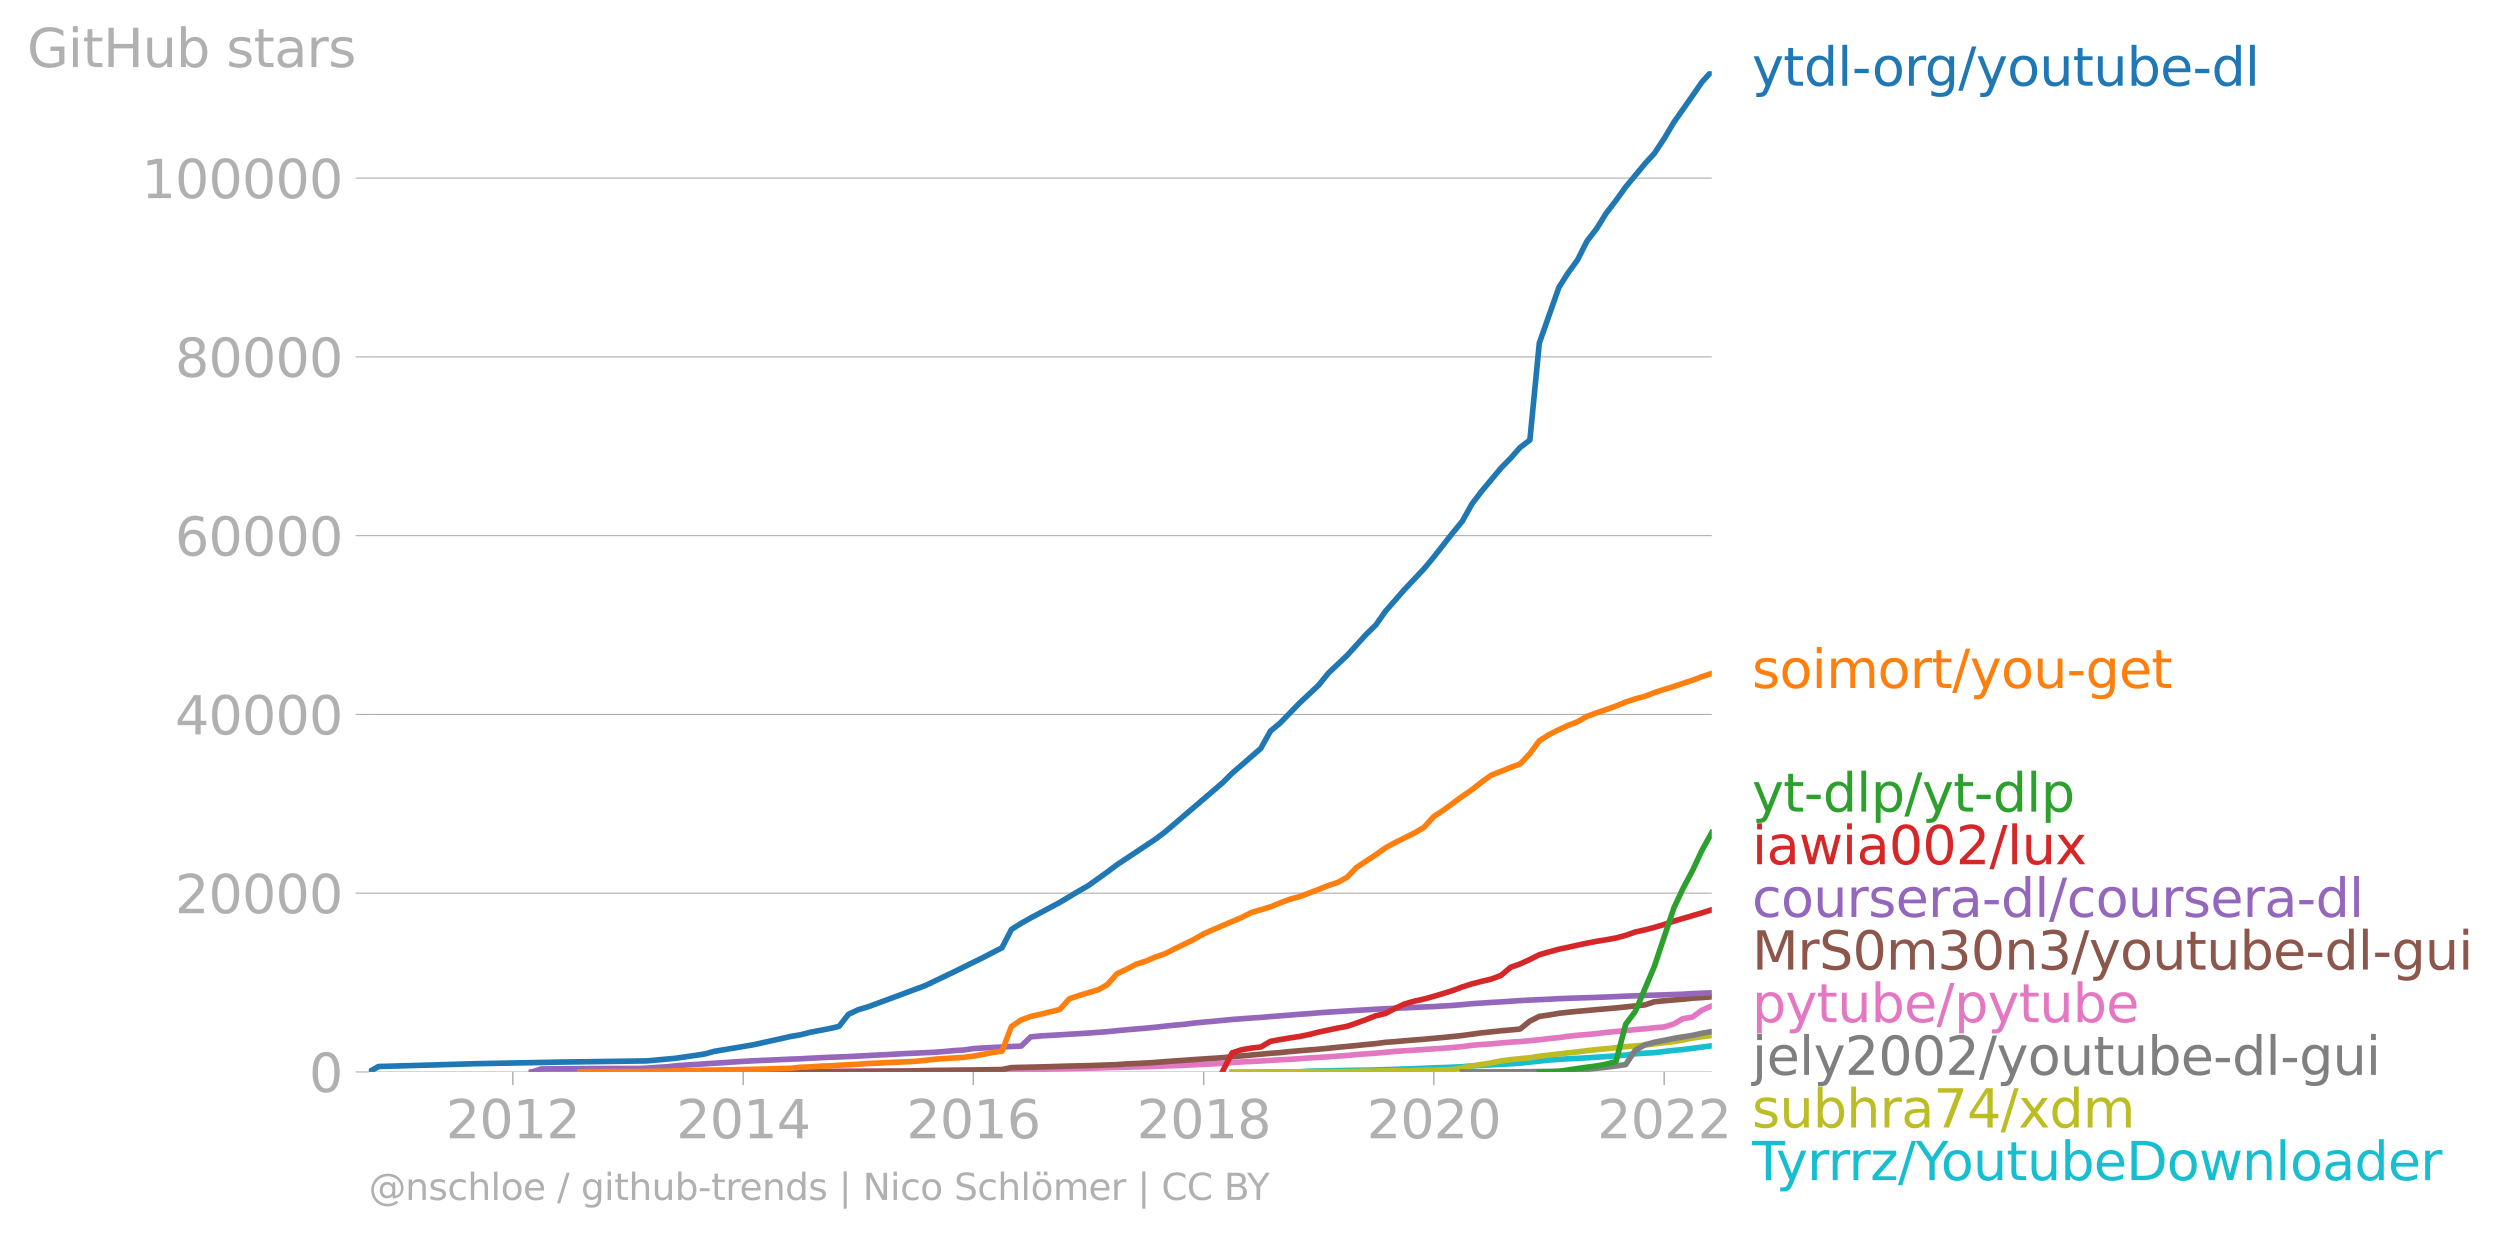 <svg xmlns:xlink="http://www.w3.org/1999/xlink" width="886.402" height="438.108" viewBox="0 0 664.802 328.581" xmlns="http://www.w3.org/2000/svg"><defs><style>*{stroke-linejoin:round;stroke-linecap:butt}</style></defs><g id="figure_1"><path d="M0 328.581h664.802V0H0v328.581z" style="fill:none" id="patch_1"/><g id="axes_1"><path d="M98.073 285.054h357.12V18.942H98.073v266.112z" style="fill:none" id="patch_2"/><g id="matplotlib.axis_1"><g id="xtick_1"><g id="line2d_1"><defs><path id="maa9c5c2fbc" d="M0 0v3.5" style="stroke:#b0b0b0;stroke-width:.4"/></defs><use xlink:href="#maa9c5c2fbc" x="136.375" y="285.054" style="fill:#b0b0b0;stroke:#b0b0b0;stroke-width:.4"/></g><g style="fill:#b0b0b0" transform="matrix(.14 0 0 -.14 118.56 302.692)" id="text_1"><defs><path id="DejaVuSans-32" d="M1228 531h2203V0H469v531q359 372 979 998 621 627 780 809 303 340 423 576 121 236 121 464 0 372-261 606-261 235-680 235-297 0-627-103-329-103-704-313v638q381 153 712 231 332 78 607 78 725 0 1156-363 431-362 431-968 0-288-108-546-107-257-392-607-78-91-497-524-418-433-1181-1211z" transform="scale(.016)"/><path id="DejaVuSans-30" d="M2034 4250q-487 0-733-480-245-479-245-1442 0-959 245-1439 246-480 733-480 491 0 736 480 246 480 246 1439 0 963-246 1442-245 480-736 480zm0 500q785 0 1199-621 414-620 414-1801 0-1178-414-1799Q2819-91 2034-91q-784 0-1198 620-414 621-414 1799 0 1181 414 1801 414 621 1198 621z" transform="scale(.016)"/><path id="DejaVuSans-31" d="M794 531h1031v3560L703 3866v575l1116 225h631V531h1031V0H794v531z" transform="scale(.016)"/></defs><use xlink:href="#DejaVuSans-32"/><use xlink:href="#DejaVuSans-30" x="63.623"/><use xlink:href="#DejaVuSans-31" x="127.246"/><use xlink:href="#DejaVuSans-32" x="190.869"/></g></g><g id="xtick_2"><use xlink:href="#maa9c5c2fbc" x="197.641" y="285.054" style="fill:#b0b0b0;stroke:#b0b0b0;stroke-width:.4" id="line2d_2"/><g style="fill:#b0b0b0" transform="matrix(.14 0 0 -.14 179.826 302.692)" id="text_2"><defs><path id="DejaVuSans-34" d="M2419 4116 825 1625h1594v2491zm-166 550h794V1625h666v-525h-666V0h-628v1100H313v609l1940 2957z" transform="scale(.016)"/></defs><use xlink:href="#DejaVuSans-32"/><use xlink:href="#DejaVuSans-30" x="63.623"/><use xlink:href="#DejaVuSans-31" x="127.246"/><use xlink:href="#DejaVuSans-34" x="190.869"/></g></g><g id="xtick_3"><use xlink:href="#maa9c5c2fbc" x="258.823" y="285.054" style="fill:#b0b0b0;stroke:#b0b0b0;stroke-width:.4" id="line2d_3"/><g style="fill:#b0b0b0" transform="matrix(.14 0 0 -.14 241.008 302.692)" id="text_3"><defs><path id="DejaVuSans-36" d="M2113 2584q-425 0-674-291-248-290-248-796 0-503 248-796 249-292 674-292t673 292q248 293 248 796 0 506-248 796-248 291-673 291zm1253 1979v-575q-238 112-480 171-242 60-480 60-625 0-955-422-329-422-376-1275 184 272 462 417 279 145 613 145 703 0 1111-427 408-426 408-1160 0-719-425-1154Q2819-91 2113-91q-810 0-1238 620-428 621-428 1799 0 1106 525 1764t1409 658q238 0 480-47t505-140z" transform="scale(.016)"/></defs><use xlink:href="#DejaVuSans-32"/><use xlink:href="#DejaVuSans-30" x="63.623"/><use xlink:href="#DejaVuSans-31" x="127.246"/><use xlink:href="#DejaVuSans-36" x="190.869"/></g></g><g id="xtick_4"><use xlink:href="#maa9c5c2fbc" x="320.089" y="285.054" style="fill:#b0b0b0;stroke:#b0b0b0;stroke-width:.4" id="line2d_4"/><g style="fill:#b0b0b0" transform="matrix(.14 0 0 -.14 302.274 302.692)" id="text_4"><defs><path id="DejaVuSans-38" d="M2034 2216q-450 0-708-241-257-241-257-662 0-422 257-663 258-241 708-241t709 242q260 243 260 662 0 421-258 662-257 241-711 241zm-631 268q-406 100-633 378-226 279-226 679 0 559 398 884 399 325 1092 325 697 0 1094-325t397-884q0-400-227-679-226-278-629-378 456-106 710-416 255-309 255-755 0-679-414-1042Q2806-91 2034-91q-771 0-1186 362-414 363-414 1042 0 446 256 755 257 310 713 416zm-231 997q0-362 226-565 227-203 636-203 407 0 636 203 230 203 230 565 0 363-230 566-229 203-636 203-409 0-636-203-226-203-226-566z" transform="scale(.016)"/></defs><use xlink:href="#DejaVuSans-32"/><use xlink:href="#DejaVuSans-30" x="63.623"/><use xlink:href="#DejaVuSans-31" x="127.246"/><use xlink:href="#DejaVuSans-38" x="190.869"/></g></g><g id="xtick_5"><use xlink:href="#maa9c5c2fbc" x="381.272" y="285.054" style="fill:#b0b0b0;stroke:#b0b0b0;stroke-width:.4" id="line2d_5"/><g style="fill:#b0b0b0" transform="matrix(.14 0 0 -.14 363.457 302.692)" id="text_5"><use xlink:href="#DejaVuSans-32"/><use xlink:href="#DejaVuSans-30" x="63.623"/><use xlink:href="#DejaVuSans-32" x="127.246"/><use xlink:href="#DejaVuSans-30" x="190.869"/></g></g><g id="xtick_6"><use xlink:href="#maa9c5c2fbc" x="442.538" y="285.054" style="fill:#b0b0b0;stroke:#b0b0b0;stroke-width:.4" id="line2d_6"/><g style="fill:#b0b0b0" transform="matrix(.14 0 0 -.14 424.723 302.692)" id="text_6"><use xlink:href="#DejaVuSans-32"/><use xlink:href="#DejaVuSans-30" x="63.623"/><use xlink:href="#DejaVuSans-32" x="127.246"/><use xlink:href="#DejaVuSans-32" x="190.869"/></g></g></g><g id="matplotlib.axis_2"><g id="ytick_1"><path d="M98.073 285.054h357.12" clip-path="url(#pf9345e693e)" style="fill:none;stroke:#b0b0b0;stroke-width:.3;stroke-linecap:square" id="line2d_7"/><g id="line2d_8"><defs><path id="m378c028a31" d="M0 0h-3.5" style="stroke:#b0b0b0;stroke-width:.3"/></defs><use xlink:href="#m378c028a31" x="98.073" y="285.054" style="fill:#b0b0b0;stroke:#b0b0b0;stroke-width:.3"/></g><use xlink:href="#DejaVuSans-30" style="fill:#b0b0b0" transform="matrix(.14 0 0 -.14 82.166 290.373)" id="text_7"/></g><g id="ytick_2"><path d="M98.073 237.515h357.12" clip-path="url(#pf9345e693e)" style="fill:none;stroke:#b0b0b0;stroke-width:.3;stroke-linecap:square" id="line2d_9"/><use xlink:href="#m378c028a31" x="98.073" y="237.515" style="fill:#b0b0b0;stroke:#b0b0b0;stroke-width:.3" id="line2d_10"/><g style="fill:#b0b0b0" transform="matrix(.14 0 0 -.14 46.536 242.834)" id="text_8"><use xlink:href="#DejaVuSans-32"/><use xlink:href="#DejaVuSans-30" x="63.623"/><use xlink:href="#DejaVuSans-30" x="127.246"/><use xlink:href="#DejaVuSans-30" x="190.869"/><use xlink:href="#DejaVuSans-30" x="254.492"/></g></g><g id="ytick_3"><path d="M98.073 189.977h357.12" clip-path="url(#pf9345e693e)" style="fill:none;stroke:#b0b0b0;stroke-width:.3;stroke-linecap:square" id="line2d_11"/><use xlink:href="#m378c028a31" x="98.073" y="189.977" style="fill:#b0b0b0;stroke:#b0b0b0;stroke-width:.3" id="line2d_12"/><g style="fill:#b0b0b0" transform="matrix(.14 0 0 -.14 46.536 195.296)" id="text_9"><use xlink:href="#DejaVuSans-34"/><use xlink:href="#DejaVuSans-30" x="63.623"/><use xlink:href="#DejaVuSans-30" x="127.246"/><use xlink:href="#DejaVuSans-30" x="190.869"/><use xlink:href="#DejaVuSans-30" x="254.492"/></g></g><g id="ytick_4"><path d="M98.073 142.438h357.12" clip-path="url(#pf9345e693e)" style="fill:none;stroke:#b0b0b0;stroke-width:.3;stroke-linecap:square" id="line2d_13"/><use xlink:href="#m378c028a31" x="98.073" y="142.438" style="fill:#b0b0b0;stroke:#b0b0b0;stroke-width:.3" id="line2d_14"/><g style="fill:#b0b0b0" transform="matrix(.14 0 0 -.14 46.536 147.757)" id="text_10"><use xlink:href="#DejaVuSans-36"/><use xlink:href="#DejaVuSans-30" x="63.623"/><use xlink:href="#DejaVuSans-30" x="127.246"/><use xlink:href="#DejaVuSans-30" x="190.869"/><use xlink:href="#DejaVuSans-30" x="254.492"/></g></g><g id="ytick_5"><path d="M98.073 94.9h357.12" clip-path="url(#pf9345e693e)" style="fill:none;stroke:#b0b0b0;stroke-width:.3;stroke-linecap:square" id="line2d_15"/><use xlink:href="#m378c028a31" x="98.073" y="94.899" style="fill:#b0b0b0;stroke:#b0b0b0;stroke-width:.3" id="line2d_16"/><g style="fill:#b0b0b0" transform="matrix(.14 0 0 -.14 46.536 100.218)" id="text_11"><use xlink:href="#DejaVuSans-38"/><use xlink:href="#DejaVuSans-30" x="63.623"/><use xlink:href="#DejaVuSans-30" x="127.246"/><use xlink:href="#DejaVuSans-30" x="190.869"/><use xlink:href="#DejaVuSans-30" x="254.492"/></g></g><g id="ytick_6"><path d="M98.073 47.36h357.12" clip-path="url(#pf9345e693e)" style="fill:none;stroke:#b0b0b0;stroke-width:.3;stroke-linecap:square" id="line2d_17"/><use xlink:href="#m378c028a31" x="98.073" y="47.361" style="fill:#b0b0b0;stroke:#b0b0b0;stroke-width:.3" id="line2d_18"/><g style="fill:#b0b0b0" transform="matrix(.14 0 0 -.14 37.628 52.68)" id="text_12"><use xlink:href="#DejaVuSans-31"/><use xlink:href="#DejaVuSans-30" x="63.623"/><use xlink:href="#DejaVuSans-30" x="127.246"/><use xlink:href="#DejaVuSans-30" x="190.869"/><use xlink:href="#DejaVuSans-30" x="254.492"/><use xlink:href="#DejaVuSans-30" x="318.115"/></g></g><g style="fill:#b0b0b0" transform="matrix(.14 0 0 -.14 7.2 17.838)" id="text_13"><defs><path id="DejaVuSans-47" d="M3809 666v1253H2778v519h1656V434q-365-259-806-392-440-133-940-133-1094 0-1712 639-617 640-617 1780 0 1144 617 1783 618 639 1712 639 456 0 867-113 411-112 758-331v-672q-350 297-744 447t-828 150q-857 0-1287-478-429-478-429-1425 0-944 429-1422 430-478 1287-478 334 0 596 58 263 58 472 180z" transform="scale(.016)"/><path id="DejaVuSans-69" d="M603 3500h575V0H603v3500zm0 1363h575v-729H603v729z" transform="scale(.016)"/><path id="DejaVuSans-74" d="M1172 4494v-994h1184v-447H1172V1153q0-428 117-550t477-122h590V0h-590q-666 0-919 248-253 249-253 905v1900H172v447h422v994h578z" transform="scale(.016)"/><path id="DejaVuSans-48" d="M628 4666h631V2753h2294v1913h631V0h-631v2222H1259V0H628v4666z" transform="scale(.016)"/><path id="DejaVuSans-75" d="M544 1381v2119h575V1403q0-497 193-746 194-248 582-248 465 0 735 297 271 297 271 810v1984h575V0h-575v538q-209-319-486-474-276-155-642-155-603 0-916 375-312 375-312 1097zm1447 2203z" transform="scale(.016)"/><path id="DejaVuSans-62" d="M3116 1747q0 634-261 995t-717 361q-457 0-718-361t-261-995q0-634 261-995t718-361q456 0 717 361t261 995zM1159 2969q182 312 458 463 277 152 661 152 638 0 1036-506 399-506 399-1331T3314 415Q2916-91 2278-91q-384 0-661 152-276 152-458 464V0H581v4863h578V2969z" transform="scale(.016)"/><path id="DejaVuSans-73" d="M2834 3397v-544q-243 125-506 187-262 63-544 63-428 0-642-131t-214-394q0-200 153-314t616-217l197-44q612-131 870-370t258-667q0-488-386-773Q2250-91 1575-91q-281 0-586 55T347 128v594q319-166 628-249 309-82 613-82 406 0 624 139 219 139 219 392 0 234-158 359-157 125-692 241l-200 47q-534 112-772 345-237 233-237 639 0 494 350 762 350 269 994 269 318 0 599-47 282-46 519-140z" transform="scale(.016)"/><path id="DejaVuSans-61" d="M2194 1759q-697 0-966-159t-269-544q0-306 202-486 202-179 548-179 479 0 768 339t289 901v128h-572zm1147 238V0h-575v531q-197-318-491-470T1556-91q-537 0-855 302-317 302-317 808 0 590 395 890 396 300 1180 300h807v57q0 397-261 614t-733 217q-300 0-585-72-284-72-546-216v532q315 122 612 182 297 61 578 61 760 0 1135-394 375-393 375-1193z" transform="scale(.016)"/><path id="DejaVuSans-72" d="M2631 2963q-97 56-211 82-114 27-251 27-488 0-749-317t-261-911V0H581v3500h578v-544q182 319 472 473 291 155 707 155 59 0 131-8 72-7 159-23l3-590z" transform="scale(.016)"/></defs><use xlink:href="#DejaVuSans-47"/><use xlink:href="#DejaVuSans-69" x="77.49"/><use xlink:href="#DejaVuSans-74" x="105.273"/><use xlink:href="#DejaVuSans-48" x="144.482"/><use xlink:href="#DejaVuSans-75" x="219.678"/><use xlink:href="#DejaVuSans-62" x="283.057"/><use xlink:href="#DejaVuSans-20" x="346.533"/><use xlink:href="#DejaVuSans-73" x="378.32"/><use xlink:href="#DejaVuSans-74" x="430.42"/><use xlink:href="#DejaVuSans-61" x="469.629"/><use xlink:href="#DejaVuSans-72" x="530.908"/><use xlink:href="#DejaVuSans-73" x="572.021"/></g></g><path d="m345.568 285.054 2.514-.202 2.598-.057 2.599-.048 2.346-.05 2.598-.052 2.515-.038 2.598-.033 2.514-.052 2.598-.09 2.599-.077 2.514-.1 2.598-.08 2.514-.1 2.599-.114 2.598-.081 2.43-.1 2.598-.119 2.515-.202 2.598-.147 2.514-.138 2.598-.143 2.599-.138 2.514-.17 2.598-.281 2.514-.267 2.598-.282 2.599-.179 2.346-.152 2.599-.123 2.514-.143 2.598-.154 2.514-.172 2.598-.18 2.599-.228 2.514-.338 2.598-.164 2.514-.13 2.599-.314 2.598-.305 2.346-.214 2.599-.33 2.514-.333 2.598-.325" clip-path="url(#pf9345e693e)" style="fill:none;stroke:#17becf;stroke-width:1.5;stroke-linecap:square" id="line2d_19"/><path d="m327.632 285.054 2.515-.005h2.598l2.514-.021 2.598-.012 2.598-.005 2.515-.007 2.598-.007 2.514-.014 2.598-.007 2.599-.005 2.346-.01 2.598-.012 2.515-.04 2.598-.052 2.514-.04 2.598-.03 2.599-.044 2.514-.046 2.598-.03 2.514-.043 2.599-.057 2.598-.067 2.43-.083 2.598-.47 2.515-.502 2.598-.378 2.514-.409 2.598-.54 2.599-.34 2.514-.254 2.598-.245 2.514-.406 2.598-.295 2.599-.302 2.346-.278 2.599-.268 2.514-.333 2.598-.288 2.514-.228 2.598-.27 2.599-.267 2.514-.21 2.598-.223 2.514-.318 2.599-.316 2.598-.305 2.346-.39 2.599-.539 2.514-.345 2.598-.33" clip-path="url(#pf9345e693e)" style="fill:none;stroke:#bcbd22;stroke-width:1.5;stroke-linecap:square" id="line2d_20"/><path d="m388.898 285.054 2.515-.01 2.598-.004 2.514-.003 2.598-.012 2.599-.011 2.514-.017 2.598-.014 2.514-.031 2.598-.034 2.599-.026 2.346-.166 2.599-.128 2.514-.248 2.598-.28 2.514-.26 2.598-.349 2.599-.368 2.514-3.772 2.598-1.498 2.514-.663 2.599-.506 2.598-.535 2.346-.378 2.599-.42 2.514-.562 2.598-.446" clip-path="url(#pf9345e693e)" style="fill:none;stroke:#7f7f7f;stroke-width:1.5;stroke-linecap:square" id="line2d_21"/><g style="fill:#1f77b4" transform="matrix(.14 0 0 -.14 465.907 22.805)" id="text_14"><defs><path id="DejaVuSans-79" d="M2059-325q-243-625-475-815-231-191-618-191H506v481h338q237 0 368 113 132 112 291 531l103 262L191 3500h609L1894 763l1094 2737h609L2059-325z" transform="scale(.016)"/><path id="DejaVuSans-64" d="M2906 2969v1894h575V0h-575v525q-181-312-458-464-276-152-664-152-634 0-1033 506-398 507-398 1332t398 1331q399 506 1033 506 388 0 664-152 277-151 458-463zM947 1747q0-634 261-995t717-361q456 0 718 361 263 361 263 995t-263 995q-262 361-718 361t-717-361q-261-361-261-995z" transform="scale(.016)"/><path id="DejaVuSans-6c" d="M603 4863h575V0H603v4863z" transform="scale(.016)"/><path id="DejaVuSans-2d" d="M313 2009h1684v-512H313v512z" transform="scale(.016)"/><path id="DejaVuSans-6f" d="M1959 3097q-462 0-731-361t-269-989q0-628 267-989 268-361 733-361 460 0 728 362 269 363 269 988 0 622-269 986-268 364-728 364zm0 487q750 0 1178-488 429-487 429-1349 0-859-429-1349Q2709-91 1959-91q-753 0-1180 489-426 490-426 1349 0 862 426 1349 427 488 1180 488z" transform="scale(.016)"/><path id="DejaVuSans-67" d="M2906 1791q0 625-258 968-257 344-723 344-462 0-720-344-258-343-258-968 0-622 258-966t720-344q466 0 723 344 258 344 258 966zm575-1357q0-893-397-1329-396-436-1215-436-303 0-572 45t-522 139v559q253-137 500-202 247-66 503-66 566 0 847 295t281 892v285q-178-310-456-463T1784 0Q1141 0 747 490 353 981 353 1791q0 812 394 1302 394 491 1037 491 388 0 666-153t456-462v531h575V434z" transform="scale(.016)"/><path id="DejaVuSans-2f" d="M1625 4666h531L531-594H0l1625 5260z" transform="scale(.016)"/><path id="DejaVuSans-65" d="M3597 1894v-281H953q38-594 358-905t892-311q331 0 642 81t618 244V178Q3153 47 2828-22t-659-69q-838 0-1327 487-489 488-489 1320 0 859 464 1363 464 505 1252 505 706 0 1117-455 411-454 411-1235zm-575 169q-6 471-264 752-258 282-683 282-481 0-770-272t-333-766l2050 4z" transform="scale(.016)"/></defs><use xlink:href="#DejaVuSans-79"/><use xlink:href="#DejaVuSans-74" x="59.18"/><use xlink:href="#DejaVuSans-64" x="98.389"/><use xlink:href="#DejaVuSans-6c" x="161.865"/><use xlink:href="#DejaVuSans-2d" x="189.648"/><use xlink:href="#DejaVuSans-6f" x="227.607"/><use xlink:href="#DejaVuSans-72" x="288.789"/><use xlink:href="#DejaVuSans-67" x="328.152"/><use xlink:href="#DejaVuSans-2f" x="391.629"/><use xlink:href="#DejaVuSans-79" x="425.32"/><use xlink:href="#DejaVuSans-6f" x="484.5"/><use xlink:href="#DejaVuSans-75" x="545.682"/><use xlink:href="#DejaVuSans-74" x="609.061"/><use xlink:href="#DejaVuSans-75" x="648.27"/><use xlink:href="#DejaVuSans-62" x="711.648"/><use xlink:href="#DejaVuSans-65" x="775.125"/><use xlink:href="#DejaVuSans-2d" x="836.648"/><use xlink:href="#DejaVuSans-64" x="872.732"/><use xlink:href="#DejaVuSans-6c" x="936.209"/></g><g style="fill:#ff7f0e" transform="matrix(.14 0 0 -.14 465.907 182.951)" id="text_15"><defs><path id="DejaVuSans-6d" d="M3328 2828q216 388 516 572t706 184q547 0 844-383 297-382 297-1088V0h-578v2094q0 503-179 746-178 244-543 244-447 0-707-297-259-296-259-809V0h-578v2094q0 506-178 748t-550 242q-441 0-701-298-259-298-259-808V0H581v3500h578v-544q197 322 472 475t653 153q382 0 649-194 267-193 395-562z" transform="scale(.016)"/></defs><use xlink:href="#DejaVuSans-73"/><use xlink:href="#DejaVuSans-6f" x="52.1"/><use xlink:href="#DejaVuSans-69" x="113.281"/><use xlink:href="#DejaVuSans-6d" x="141.064"/><use xlink:href="#DejaVuSans-6f" x="238.477"/><use xlink:href="#DejaVuSans-72" x="299.658"/><use xlink:href="#DejaVuSans-74" x="340.771"/><use xlink:href="#DejaVuSans-2f" x="379.98"/><use xlink:href="#DejaVuSans-79" x="413.672"/><use xlink:href="#DejaVuSans-6f" x="472.852"/><use xlink:href="#DejaVuSans-75" x="534.033"/><use xlink:href="#DejaVuSans-2d" x="597.412"/><use xlink:href="#DejaVuSans-67" x="633.496"/><use xlink:href="#DejaVuSans-65" x="696.973"/><use xlink:href="#DejaVuSans-74" x="758.496"/></g><g style="fill:#2ca02c" transform="matrix(.14 0 0 -.14 465.907 215.829)" id="text_16"><defs><path id="DejaVuSans-70" d="M1159 525v-1856H581v4831h578v-531q182 312 458 463 277 152 661 152 638 0 1036-506 399-506 399-1331T3314 415Q2916-91 2278-91q-384 0-661 152-276 152-458 464zm1957 1222q0 634-261 995t-717 361q-457 0-718-361t-261-995q0-634 261-995t718-361q456 0 717 361t261 995z" transform="scale(.016)"/></defs><use xlink:href="#DejaVuSans-79"/><use xlink:href="#DejaVuSans-74" x="59.18"/><use xlink:href="#DejaVuSans-2d" x="98.389"/><use xlink:href="#DejaVuSans-64" x="134.473"/><use xlink:href="#DejaVuSans-6c" x="197.949"/><use xlink:href="#DejaVuSans-70" x="225.732"/><use xlink:href="#DejaVuSans-2f" x="289.209"/><use xlink:href="#DejaVuSans-79" x="322.9"/><use xlink:href="#DejaVuSans-74" x="382.08"/><use xlink:href="#DejaVuSans-2d" x="421.289"/><use xlink:href="#DejaVuSans-64" x="457.373"/><use xlink:href="#DejaVuSans-6c" x="520.85"/><use xlink:href="#DejaVuSans-70" x="548.633"/></g><g style="fill:#d62728" transform="matrix(.14 0 0 -.14 465.907 229.829)" id="text_17"><defs><path id="DejaVuSans-77" d="M269 3500h575l719-2731 715 2731h678l719-2731 716 2731h575L4050 0h-678l-753 2869L1863 0h-679L269 3500z" transform="scale(.016)"/><path id="DejaVuSans-78" d="M3513 3500 2247 1797 3578 0h-678L1881 1375 863 0H184l1360 1831L300 3500h678l928-1247 928 1247h679z" transform="scale(.016)"/></defs><use xlink:href="#DejaVuSans-69"/><use xlink:href="#DejaVuSans-61" x="27.783"/><use xlink:href="#DejaVuSans-77" x="89.063"/><use xlink:href="#DejaVuSans-69" x="170.85"/><use xlink:href="#DejaVuSans-61" x="198.633"/><use xlink:href="#DejaVuSans-30" x="259.912"/><use xlink:href="#DejaVuSans-30" x="323.535"/><use xlink:href="#DejaVuSans-32" x="387.158"/><use xlink:href="#DejaVuSans-2f" x="450.781"/><use xlink:href="#DejaVuSans-6c" x="484.473"/><use xlink:href="#DejaVuSans-75" x="512.256"/><use xlink:href="#DejaVuSans-78" x="575.635"/></g><g style="fill:#9467bd" transform="matrix(.14 0 0 -.14 465.907 243.829)" id="text_18"><defs><path id="DejaVuSans-63" d="M3122 3366v-538q-244 135-489 202t-495 67q-560 0-870-355-309-354-309-995t309-996q310-354 870-354 250 0 495 67t489 202V134Q2881 22 2623-34q-257-57-548-57-791 0-1257 497-465 497-465 1341 0 856 470 1346 471 491 1290 491 265 0 518-55 253-54 491-163z" transform="scale(.016)"/></defs><use xlink:href="#DejaVuSans-63"/><use xlink:href="#DejaVuSans-6f" x="54.98"/><use xlink:href="#DejaVuSans-75" x="116.162"/><use xlink:href="#DejaVuSans-72" x="179.541"/><use xlink:href="#DejaVuSans-73" x="220.654"/><use xlink:href="#DejaVuSans-65" x="272.754"/><use xlink:href="#DejaVuSans-72" x="334.277"/><use xlink:href="#DejaVuSans-61" x="375.391"/><use xlink:href="#DejaVuSans-2d" x="436.67"/><use xlink:href="#DejaVuSans-64" x="472.754"/><use xlink:href="#DejaVuSans-6c" x="536.23"/><use xlink:href="#DejaVuSans-2f" x="564.014"/><use xlink:href="#DejaVuSans-63" x="597.705"/><use xlink:href="#DejaVuSans-6f" x="652.686"/><use xlink:href="#DejaVuSans-75" x="713.867"/><use xlink:href="#DejaVuSans-72" x="777.246"/><use xlink:href="#DejaVuSans-73" x="818.359"/><use xlink:href="#DejaVuSans-65" x="870.459"/><use xlink:href="#DejaVuSans-72" x="931.982"/><use xlink:href="#DejaVuSans-61" x="973.096"/><use xlink:href="#DejaVuSans-2d" x="1034.375"/><use xlink:href="#DejaVuSans-64" x="1070.459"/><use xlink:href="#DejaVuSans-6c" x="1133.936"/></g><g style="fill:#8c564b" transform="matrix(.14 0 0 -.14 465.907 257.829)" id="text_19"><defs><path id="DejaVuSans-4d" d="M628 4666h941l1190-3175 1197 3175h941V0h-616v4097L3078 897h-634L1241 4097V0H628v4666z" transform="scale(.016)"/><path id="DejaVuSans-53" d="M3425 4513v-616q-359 172-678 256-319 85-616 85-515 0-795-200t-280-569q0-310 186-468 186-157 705-254l381-78q706-135 1042-474t336-907q0-679-455-1029Q2797-91 1919-91q-331 0-705 75-373 75-773 222v650q384-215 753-325 369-109 725-109 540 0 834 212 294 213 294 607 0 343-211 537t-692 291l-385 75q-706 140-1022 440-315 300-315 835 0 619 436 975t1201 356q329 0 669-60 341-59 697-177z" transform="scale(.016)"/><path id="DejaVuSans-33" d="M2597 2516q453-97 707-404 255-306 255-756 0-690-475-1069Q2609-91 1734-91q-293 0-604 58T488 141v609q262-153 574-231 313-78 654-78 593 0 904 234t311 681q0 413-289 645-289 233-804 233h-544v519h569q465 0 712 186t247 536q0 359-255 551-254 193-729 193-260 0-557-57-297-56-653-174v562q360 100 674 150t592 50q719 0 1137-327 419-326 419-882 0-388-222-655t-631-370z" transform="scale(.016)"/><path id="DejaVuSans-6e" d="M3513 2113V0h-575v2094q0 497-194 743-194 247-581 247-466 0-735-297-269-296-269-809V0H581v3500h578v-544q207 316 486 472 280 156 646 156 603 0 912-373 310-373 310-1098z" transform="scale(.016)"/></defs><use xlink:href="#DejaVuSans-4d"/><use xlink:href="#DejaVuSans-72" x="86.279"/><use xlink:href="#DejaVuSans-53" x="127.393"/><use xlink:href="#DejaVuSans-30" x="190.869"/><use xlink:href="#DejaVuSans-6d" x="254.492"/><use xlink:href="#DejaVuSans-33" x="351.904"/><use xlink:href="#DejaVuSans-30" x="415.527"/><use xlink:href="#DejaVuSans-6e" x="479.15"/><use xlink:href="#DejaVuSans-33" x="542.529"/><use xlink:href="#DejaVuSans-2f" x="606.152"/><use xlink:href="#DejaVuSans-79" x="639.844"/><use xlink:href="#DejaVuSans-6f" x="699.023"/><use xlink:href="#DejaVuSans-75" x="760.205"/><use xlink:href="#DejaVuSans-74" x="823.584"/><use xlink:href="#DejaVuSans-75" x="862.793"/><use xlink:href="#DejaVuSans-62" x="926.172"/><use xlink:href="#DejaVuSans-65" x="989.648"/><use xlink:href="#DejaVuSans-2d" x="1051.172"/><use xlink:href="#DejaVuSans-64" x="1087.256"/><use xlink:href="#DejaVuSans-6c" x="1150.732"/><use xlink:href="#DejaVuSans-2d" x="1178.516"/><use xlink:href="#DejaVuSans-67" x="1214.6"/><use xlink:href="#DejaVuSans-75" x="1278.076"/><use xlink:href="#DejaVuSans-69" x="1341.455"/></g><g style="fill:#e377c2" transform="matrix(.14 0 0 -.14 465.907 271.829)" id="text_20"><use xlink:href="#DejaVuSans-70"/><use xlink:href="#DejaVuSans-79" x="63.477"/><use xlink:href="#DejaVuSans-74" x="122.656"/><use xlink:href="#DejaVuSans-75" x="161.865"/><use xlink:href="#DejaVuSans-62" x="225.244"/><use xlink:href="#DejaVuSans-65" x="288.721"/><use xlink:href="#DejaVuSans-2f" x="350.244"/><use xlink:href="#DejaVuSans-70" x="383.936"/><use xlink:href="#DejaVuSans-79" x="447.412"/><use xlink:href="#DejaVuSans-74" x="506.592"/><use xlink:href="#DejaVuSans-75" x="545.801"/><use xlink:href="#DejaVuSans-62" x="609.18"/><use xlink:href="#DejaVuSans-65" x="672.656"/></g><g style="fill:#7f7f7f" transform="matrix(.14 0 0 -.14 465.907 285.829)" id="text_21"><defs><path id="DejaVuSans-6a" d="M603 3500h575V-63q0-668-255-968-254-300-820-300h-219v487H38q328 0 446 152Q603-541 603-63v3563zm0 1363h575v-729H603v729z" transform="scale(.016)"/></defs><use xlink:href="#DejaVuSans-6a"/><use xlink:href="#DejaVuSans-65" x="27.783"/><use xlink:href="#DejaVuSans-6c" x="89.307"/><use xlink:href="#DejaVuSans-79" x="117.09"/><use xlink:href="#DejaVuSans-32" x="176.27"/><use xlink:href="#DejaVuSans-30" x="239.893"/><use xlink:href="#DejaVuSans-30" x="303.516"/><use xlink:href="#DejaVuSans-32" x="367.139"/><use xlink:href="#DejaVuSans-2f" x="430.762"/><use xlink:href="#DejaVuSans-79" x="464.453"/><use xlink:href="#DejaVuSans-6f" x="523.633"/><use xlink:href="#DejaVuSans-75" x="584.814"/><use xlink:href="#DejaVuSans-74" x="648.193"/><use xlink:href="#DejaVuSans-75" x="687.402"/><use xlink:href="#DejaVuSans-62" x="750.781"/><use xlink:href="#DejaVuSans-65" x="814.258"/><use xlink:href="#DejaVuSans-2d" x="875.781"/><use xlink:href="#DejaVuSans-64" x="911.865"/><use xlink:href="#DejaVuSans-6c" x="975.342"/><use xlink:href="#DejaVuSans-2d" x="1003.125"/><use xlink:href="#DejaVuSans-67" x="1039.209"/><use xlink:href="#DejaVuSans-75" x="1102.686"/><use xlink:href="#DejaVuSans-69" x="1166.064"/></g><g style="fill:#bcbd22" transform="matrix(.14 0 0 -.14 465.907 299.829)" id="text_22"><defs><path id="DejaVuSans-68" d="M3513 2113V0h-575v2094q0 497-194 743-194 247-581 247-466 0-735-297-269-296-269-809V0H581v4863h578V2956q207 316 486 472 280 156 646 156 603 0 912-373 310-373 310-1098z" transform="scale(.016)"/><path id="DejaVuSans-37" d="M525 4666h3000v-269L1831 0h-659l1594 4134H525v532z" transform="scale(.016)"/></defs><use xlink:href="#DejaVuSans-73"/><use xlink:href="#DejaVuSans-75" x="52.1"/><use xlink:href="#DejaVuSans-62" x="115.479"/><use xlink:href="#DejaVuSans-68" x="178.955"/><use xlink:href="#DejaVuSans-72" x="242.334"/><use xlink:href="#DejaVuSans-61" x="283.447"/><use xlink:href="#DejaVuSans-37" x="344.727"/><use xlink:href="#DejaVuSans-34" x="408.35"/><use xlink:href="#DejaVuSans-2f" x="471.973"/><use xlink:href="#DejaVuSans-78" x="505.664"/><use xlink:href="#DejaVuSans-64" x="564.844"/><use xlink:href="#DejaVuSans-6d" x="628.32"/></g><g style="fill:#17becf" transform="matrix(.14 0 0 -.14 465.907 313.829)" id="text_23"><defs><path id="DejaVuSans-54" d="M-19 4666h3947v-532H2272V0h-634v4134H-19v532z" transform="scale(.016)"/><path id="DejaVuSans-7a" d="M353 3500h2731v-525L922 459h2162V0H275v525l2163 2516H353v459z" transform="scale(.016)"/><path id="DejaVuSans-59" d="M-13 4666h679l1293-1919 1285 1919h678L2272 2222V0h-634v2222L-13 4666z" transform="scale(.016)"/><path id="DejaVuSans-44" d="M1259 4147V519h763q966 0 1414 437 448 438 448 1382 0 937-448 1373t-1414 436h-763zm-631 519h1297q1356 0 1990-564 635-564 635-1764 0-1207-638-1773Q3275 0 1925 0H628v4666z" transform="scale(.016)"/></defs><use xlink:href="#DejaVuSans-54"/><use xlink:href="#DejaVuSans-79" x="45.459"/><use xlink:href="#DejaVuSans-72" x="104.639"/><use xlink:href="#DejaVuSans-72" x="144.002"/><use xlink:href="#DejaVuSans-72" x="183.365"/><use xlink:href="#DejaVuSans-7a" x="224.479"/><use xlink:href="#DejaVuSans-2f" x="276.969"/><use xlink:href="#DejaVuSans-59" x="310.66"/><use xlink:href="#DejaVuSans-6f" x="358.494"/><use xlink:href="#DejaVuSans-75" x="419.676"/><use xlink:href="#DejaVuSans-74" x="483.055"/><use xlink:href="#DejaVuSans-75" x="522.264"/><use xlink:href="#DejaVuSans-62" x="585.643"/><use xlink:href="#DejaVuSans-65" x="649.119"/><use xlink:href="#DejaVuSans-44" x="710.643"/><use xlink:href="#DejaVuSans-6f" x="787.645"/><use xlink:href="#DejaVuSans-77" x="848.826"/><use xlink:href="#DejaVuSans-6e" x="930.613"/><use xlink:href="#DejaVuSans-6c" x="993.992"/><use xlink:href="#DejaVuSans-6f" x="1021.775"/><use xlink:href="#DejaVuSans-61" x="1082.957"/><use xlink:href="#DejaVuSans-64" x="1144.236"/><use xlink:href="#DejaVuSans-65" x="1207.713"/><use xlink:href="#DejaVuSans-72" x="1269.236"/></g><g style="fill:#b0b0b0" transform="matrix(.097 0 0 -.097 98.073 319.09)" id="text_24"><defs><path id="DejaVuSans-40" d="M2381 1678q0-447 222-702 222-254 610-254 384 0 604 256 221 256 221 700 0 438-225 695-225 258-607 258-378 0-602-256-223-256-223-697zm1703-934q-187-241-429-355t-564-114q-538 0-874 389t-336 1014q0 625 337 1015 338 391 873 391 322 0 565-117 244-117 428-354v409h447V722q457 69 714 417 258 349 258 902 0 334-99 628-98 294-298 544-325 409-792 626t-1017 217q-384 0-738-102-353-101-653-301-490-319-767-836-276-517-276-1120 0-497 179-932 180-434 521-765 328-325 759-495 431-171 922-171 403 0 792 136t714 389l281-347q-390-303-851-464t-936-161q-578 0-1091 205-512 205-912 595Q841 78 631 592q-209 514-209 1105 0 569 212 1084 213 516 607 907 403 396 931 607t1119 211q662 0 1229-272 568-271 952-771 234-307 357-666 124-359 124-744 0-822-497-1297T4084 263v481z" transform="scale(.016)"/><path id="DejaVuSans-7c" d="M1344 4891v-6400H813v6400h531z" transform="scale(.016)"/><path id="DejaVuSans-4e" d="M628 4666h850L3547 763v3903h612V0h-850L1241 3903V0H628v4666z" transform="scale(.016)"/><path id="DejaVuSans-f6" d="M1959 3097q-462 0-731-361t-269-989q0-628 267-989 268-361 733-361 460 0 728 362 269 363 269 988 0 622-269 986-268 364-728 364zm0 487q750 0 1178-488 429-487 429-1349 0-859-429-1349Q2709-91 1959-91q-753 0-1180 489-426 490-426 1349 0 862 426 1349 427 488 1180 488zm295 1266h634v-631h-634v631zm-1222 0h634v-631h-634v631z" transform="scale(.016)"/><path id="DejaVuSans-43" d="M4122 4306v-665q-319 297-680 443-361 147-767 147-800 0-1225-489t-425-1414q0-922 425-1411t1225-489q406 0 767 147t680 444V359q-331-225-702-338-370-112-782-112-1060 0-1670 648-609 649-609 1771 0 1125 609 1773 610 649 1670 649 418 0 788-111 371-111 696-333z" transform="scale(.016)"/><path id="DejaVuSans-42" d="M1259 2228V519h1013q509 0 754 211 246 211 246 645 0 438-246 645-245 208-754 208H1259zm0 1919V2741h935q462 0 688 173 227 174 227 530 0 353-227 528-226 175-688 175h-935zm-631 519h1613q722 0 1112-300 391-300 391-853 0-429-200-682t-588-315q466-100 724-418 258-317 258-792 0-625-425-966Q3088 0 2303 0H628v4666z" transform="scale(.016)"/></defs><use xlink:href="#DejaVuSans-40"/><use xlink:href="#DejaVuSans-6e" x="100"/><use xlink:href="#DejaVuSans-73" x="163.379"/><use xlink:href="#DejaVuSans-63" x="215.479"/><use xlink:href="#DejaVuSans-68" x="270.459"/><use xlink:href="#DejaVuSans-6c" x="333.838"/><use xlink:href="#DejaVuSans-6f" x="361.621"/><use xlink:href="#DejaVuSans-65" x="422.803"/><use xlink:href="#DejaVuSans-20" x="484.326"/><use xlink:href="#DejaVuSans-2f" x="516.113"/><use xlink:href="#DejaVuSans-20" x="549.805"/><use xlink:href="#DejaVuSans-67" x="581.592"/><use xlink:href="#DejaVuSans-69" x="645.068"/><use xlink:href="#DejaVuSans-74" x="672.852"/><use xlink:href="#DejaVuSans-68" x="712.061"/><use xlink:href="#DejaVuSans-75" x="775.439"/><use xlink:href="#DejaVuSans-62" x="838.818"/><use xlink:href="#DejaVuSans-2d" x="902.295"/><use xlink:href="#DejaVuSans-74" x="938.379"/><use xlink:href="#DejaVuSans-72" x="977.588"/><use xlink:href="#DejaVuSans-65" x="1016.451"/><use xlink:href="#DejaVuSans-6e" x="1077.975"/><use xlink:href="#DejaVuSans-64" x="1141.354"/><use xlink:href="#DejaVuSans-73" x="1204.83"/><use xlink:href="#DejaVuSans-20" x="1256.93"/><use xlink:href="#DejaVuSans-7c" x="1288.717"/><use xlink:href="#DejaVuSans-20" x="1322.408"/><use xlink:href="#DejaVuSans-4e" x="1354.195"/><use xlink:href="#DejaVuSans-69" x="1429"/><use xlink:href="#DejaVuSans-63" x="1456.783"/><use xlink:href="#DejaVuSans-6f" x="1511.764"/><use xlink:href="#DejaVuSans-20" x="1572.945"/><use xlink:href="#DejaVuSans-53" x="1604.732"/><use xlink:href="#DejaVuSans-63" x="1668.209"/><use xlink:href="#DejaVuSans-68" x="1723.189"/><use xlink:href="#DejaVuSans-6c" x="1786.568"/><use xlink:href="#DejaVuSans-f6" x="1814.352"/><use xlink:href="#DejaVuSans-6d" x="1875.533"/><use xlink:href="#DejaVuSans-65" x="1972.945"/><use xlink:href="#DejaVuSans-72" x="2034.469"/><use xlink:href="#DejaVuSans-20" x="2075.582"/><use xlink:href="#DejaVuSans-7c" x="2107.369"/><use xlink:href="#DejaVuSans-20" x="2141.061"/><use xlink:href="#DejaVuSans-43" x="2172.848"/><use xlink:href="#DejaVuSans-43" x="2242.672"/><use xlink:href="#DejaVuSans-20" x="2312.496"/><use xlink:href="#DejaVuSans-42" x="2344.283"/><use xlink:href="#DejaVuSans-59" x="2407.387"/></g><path d="m141.404 285.054 2.598-.057 2.514-.002H151.63l2.598-.003h7.71l2.515-.002 2.598-.003h7.543l2.514-.002h2.598l2.515-.002 2.598-.003h2.598l2.514-.014 2.598-.019 2.515-.002 2.598-.005 2.598-.003 2.347-.004 2.598-.005 2.514-.002 2.598-.003 2.515-.007 2.598-.005 2.598-.012 2.514-.011 2.599-.008 2.514-.014 2.598-.007 2.598-.017 2.347-.007 2.598-.023 2.514-.01 2.599-.017 2.514-.01 2.598-.02 2.598-.034 2.515-.021 2.598-.026 2.514-.031 2.598-.036 2.598-.03 2.43-.053 2.6-.038 2.513-.026 2.599-.045 2.514-.046 2.598-.059 2.598-.04 2.515-.043 2.598-.053 2.514-.04 2.598-.078 2.598-.05 2.347-.086 2.598-.064 2.515-.064 2.598-.072 2.514-.064 2.598-.073 2.598-.114 2.515-.088 2.598-.114 2.514-.112 2.598-.11 2.598-.135 2.347-.136 2.598-.209 2.515-.168 2.598-.129 2.514-.126 2.598-.147 2.598-.178 2.515-.117 2.598-.169 2.514-.19 2.598-.152 2.599-.166 2.346-.162 2.598-.185 2.515-.243 2.598-.197 2.514-.171 2.598-.221 2.599-.255 2.514-.161 2.598-.169 2.514-.171 2.599-.176 2.598-.171 2.43-.188 2.598-.235 2.515-.333 2.598-.23 2.514-.155 2.598-.247 2.599-.221 2.514-.148 2.598-.226 2.514-.261 2.598-.316 2.599-.257 2.346-.325 2.599-.29 2.514-.205 2.598-.25 2.514-.31 2.598-.231 2.599-.262 2.514-.25 2.598-.23 2.514-.261 2.599-.22 2.598-.805 2.346-1.379 2.599-.44 2.514-1.832 2.598-1.138" clip-path="url(#pf9345e693e)" style="fill:none;stroke:#e377c2;stroke-width:1.5;stroke-linecap:square" id="line2d_22"/><path d="m202.586 285.054 2.598-.038 2.514-.014 2.598-.012 2.515-.003 2.598-.007 2.598-.007 2.514-.007 2.599-.012 2.514-.012 2.598-.012 2.598-.019 2.347-.014 2.598-.021 2.514-.026 2.599-.024 2.514-.088 2.598-.04 2.598-.043 2.515-.02 2.598-.033 2.514-.03 2.598-.03 2.598-.059 2.43-.038 2.6-.04 2.513-.5 2.599-.073 2.514-.052 2.598-.062 2.598-.071 2.515-.081 2.598-.071 2.514-.067 2.598-.057 2.598-.085 2.347-.093 2.598-.076 2.515-.205 2.598-.104 2.514-.121 2.598-.162 2.598-.214 2.515-.178 2.598-.18 2.514-.18 2.598-.177 2.598-.17 2.347-.16 2.598-.25 2.515-.222 2.598-.23 2.514-.233 2.598-.235 2.598-.188 2.515-.271 2.598-.221 2.514-.212 2.598-.202 2.599-.247 2.346-.25 2.598-.242 2.515-.235 2.598-.271 2.514-.233 2.598-.347 2.599-.183 2.514-.228 2.598-.217 2.514-.192 2.599-.24 2.598-.24 2.43-.243 2.598-.276 2.515-.34 2.598-.363 2.514-.269 2.598-.275 2.599-.222 2.514-.244 2.598-2.106 2.514-1.26 2.598-.37 2.599-.448 2.346-.266 2.599-.261 2.514-.221 2.598-.238 2.514-.214 2.598-.23 2.599-.272 2.514-.261 2.598-.273 2.514-.84 2.599-.251 2.598-.233 2.346-.188 2.599-.278 2.514-.152 2.598-.21" clip-path="url(#pf9345e693e)" style="fill:none;stroke:#8c564b;stroke-width:1.5;stroke-linecap:square" id="line2d_23"/><path d="m141.404 285.054 2.598-.81 2.514-.022 2.598-.021 2.515-.015 2.598-.016 2.598-.012 2.514-.01 2.598-.007 2.515-.005 2.598-.002h2.598l2.347-.088 2.598-.2 2.514-.145 2.598-.268 2.515-.2 2.598-.159 2.598-.178 2.514-.157 2.598-.162 2.515-.18 2.598-.155 2.598-.143 2.347-.111 2.598-.105 2.514-.116 2.598-.12 2.515-.085 2.598-.152 2.598-.126 2.514-.123 2.599-.096 2.514-.104 2.598-.133 2.598-.131 2.347-.13 2.598-.122 2.514-.143 2.599-.147 2.514-.1 2.598-.119 2.598-.118 2.515-.2 2.598-.243 2.514-.145 2.598-.38 2.598-.166 2.43-.138 2.6-.117 2.513-.142 2.599-.107 2.514-2.441 2.598-.26 2.598-.151 2.515-.136 2.598-.169 2.514-.147 2.598-.164 2.598-.188 2.347-.176 2.598-.264 2.515-.235 2.598-.219 2.514-.209 2.598-.256 2.598-.3 2.515-.257 2.598-.216 2.514-.33 2.598-.257 2.598-.221 2.347-.224 2.598-.256 2.515-.186 2.598-.202 2.514-.164 2.598-.22 2.598-.203 2.515-.19 2.598-.221 2.514-.164 2.598-.219 2.599-.19 2.346-.138 2.598-.168 2.515-.155 2.598-.15 2.514-.154 2.598-.133 2.599-.122 2.514-.109 2.598-.126 2.514-.114 2.599-.11 2.598-.163 2.43-.133 2.598-.214 2.515-.255 2.598-.157 2.514-.175 2.598-.14 2.599-.177 2.514-.166 2.598-.135 2.514-.117 2.598-.119 2.599-.145 2.346-.088 2.599-.09 2.514-.076 2.598-.093 2.514-.097 2.598-.105 2.599-.123 2.514-.081 2.598-.112 2.514-.078 2.599-.067 2.598-.1 2.346-.071 2.599-.174 2.514-.097 2.598-.11" clip-path="url(#pf9345e693e)" style="fill:none;stroke:#9467bd;stroke-width:1.5;stroke-linecap:square" id="line2d_24"/><path d="m325.034 285.054 2.598-5.058 2.515-.844 2.598-.442 2.514-.285 2.598-1.52 2.598-.472 2.515-.419 2.598-.394 2.514-.509 2.598-.66 2.599-.56 2.346-.489 2.598-.487 2.515-.863 2.598-.948 2.514-.999 2.598-.61 2.599-1.381 2.514-1.156 2.598-.744 2.514-.558 2.599-.713 2.598-.782 2.43-.759 2.598-.97 2.515-.81 2.598-.663 2.514-.592 2.598-.972 2.599-2.182 2.514-.887 2.598-1.19 2.514-1.265 2.598-.74 2.599-.715 2.346-.49 2.599-.594 2.514-.523 2.598-.506 2.514-.406 2.598-.469 2.599-.698 2.514-.882 2.598-.575 2.514-.659 2.599-.775 2.598-.893 2.346-.709 2.599-.75 2.514-.74 2.598-.823" clip-path="url(#pf9345e693e)" style="fill:none;stroke:#d62728;stroke-width:1.5;stroke-linecap:square" id="line2d_25"/><path d="m409.348 285.054 2.598-.002 2.599-.138 2.346-.38 2.599-.386 2.514-.351 2.598-.338 2.514-.468 2.598-.697 2.599-9.94 2.514-3.35 2.598-6.072 2.514-5.964 2.599-7.81 2.598-7.742 2.346-5.006 2.599-4.915 2.514-5.391 2.598-4.669" clip-path="url(#pf9345e693e)" style="fill:none;stroke:#2ca02c;stroke-width:1.5;stroke-linecap:square" id="line2d_26"/><path d="m154.227 285.054 2.598-.105 2.514-.002 2.598-.005h2.515l2.598-.005 2.598-.002 2.347-.01 2.598-.047 2.514-.026 2.598-.112 2.515-.04 2.598-.05 2.598-.04 2.514-.062 2.598-.029 2.515-.05 2.598-.054 2.598-.062 2.347-.043 2.598-.093 2.514-.071 2.598-.05 2.515-.292 2.598-.09 2.598-.196 2.514-.08 2.599-.16 2.514-.126 2.598-.142 2.598-.207 2.347-.088 2.598-.133 2.514-.11 2.599-.118 2.514-.107 2.598-.276 2.598-.309 2.515-.164 2.598-.164 2.514-.15 2.598-.34 2.598-.47 2.43-.476 2.6-.359 2.513-6.56 2.599-1.756 2.514-.93 2.598-.585 2.598-.641 2.515-.597 2.598-2.888 2.514-.848 2.598-.773 2.598-.782 2.347-1.322 2.598-2.928 2.515-1.186 2.598-1.345 2.514-.799 2.598-1.115 2.598-.891 2.515-1.281 2.598-1.274 2.514-1.224 2.598-1.477 2.598-1.174 2.347-.981 2.598-1.13 2.515-1.048 2.598-1.352 2.514-.713 2.598-.804 2.598-1.05 2.515-.942 2.598-.708 2.514-.924 2.598-1.008 2.599-1.037 2.346-.763 2.598-1.423 2.515-2.606 2.598-1.72 2.514-1.652 2.598-1.852 2.599-1.424 2.514-1.25 2.598-1.296 2.514-1.45 2.599-2.892 2.598-1.702 2.43-1.8 2.598-1.891 2.515-1.73 2.598-2.052 2.514-1.814 2.598-1.008 2.599-1.072 2.514-.91 2.598-2.755 2.514-3.404 2.598-1.661 2.599-1.305 2.346-1.093 2.599-1.006 2.514-1.438 2.598-.953 2.514-.86 2.598-.932 2.599-1.072 2.514-.825 2.598-.696 2.514-.973 2.599-.858 2.598-.775 2.346-.817 2.599-.844 2.514-.953 2.598-.851" clip-path="url(#pf9345e693e)" style="fill:none;stroke:#ff7f0e;stroke-width:1.5;stroke-linecap:square" id="line2d_27"/><path d="m98.073 285.054 2.598-1.445 25.479-.74 22.964-.44 22.88-.313 7.711-.706 7.711-1.14 2.514-.697 10.31-1.73 10.056-2.233 2.515-.432 2.598-.666 5.112-.974 2.599-.602 2.514-3.209 2.598-1.233 2.598-.758 15.17-5.631 7.71-3.68 7.711-3.805 5.03-2.594 2.513-4.875 2.599-1.625 2.514-1.427 7.71-4.11 5.113-3.054 2.598-1.495 4.945-3.541 2.598-1.95 10.225-6.798 2.598-1.953 15.17-12.969 2.598-2.581 7.627-6.615 2.598-4.64 2.598-2.156 5.113-5.27 5.112-4.794 2.599-3.204 4.944-4.692 5.113-5.624 2.514-2.446 2.598-3.68 5.113-5.844 5.112-5.424 2.599-3.121 5.028-6.413 2.598-3.173 2.515-4.512 2.598-3.413 5.112-6.135 2.599-2.655 2.514-2.852 2.598-1.964 2.514-25.804 5.197-14.775 2.346-3.722 2.599-3.57 2.514-4.996 2.598-3.37 2.514-4.06 2.598-3.39 2.599-3.61 5.112-6.178 2.514-2.75 2.599-3.925 2.598-4.366 4.945-7.04 2.514-3.637 2.598-2.886h0" clip-path="url(#pf9345e693e)" style="fill:none;stroke:#1f77b4;stroke-width:1.5;stroke-linecap:square" id="line2d_28"/></g></g><defs><clipPath id="pf9345e693e"><path d="M98.073 18.942h357.12v266.112H98.073z"/></clipPath></defs></svg>